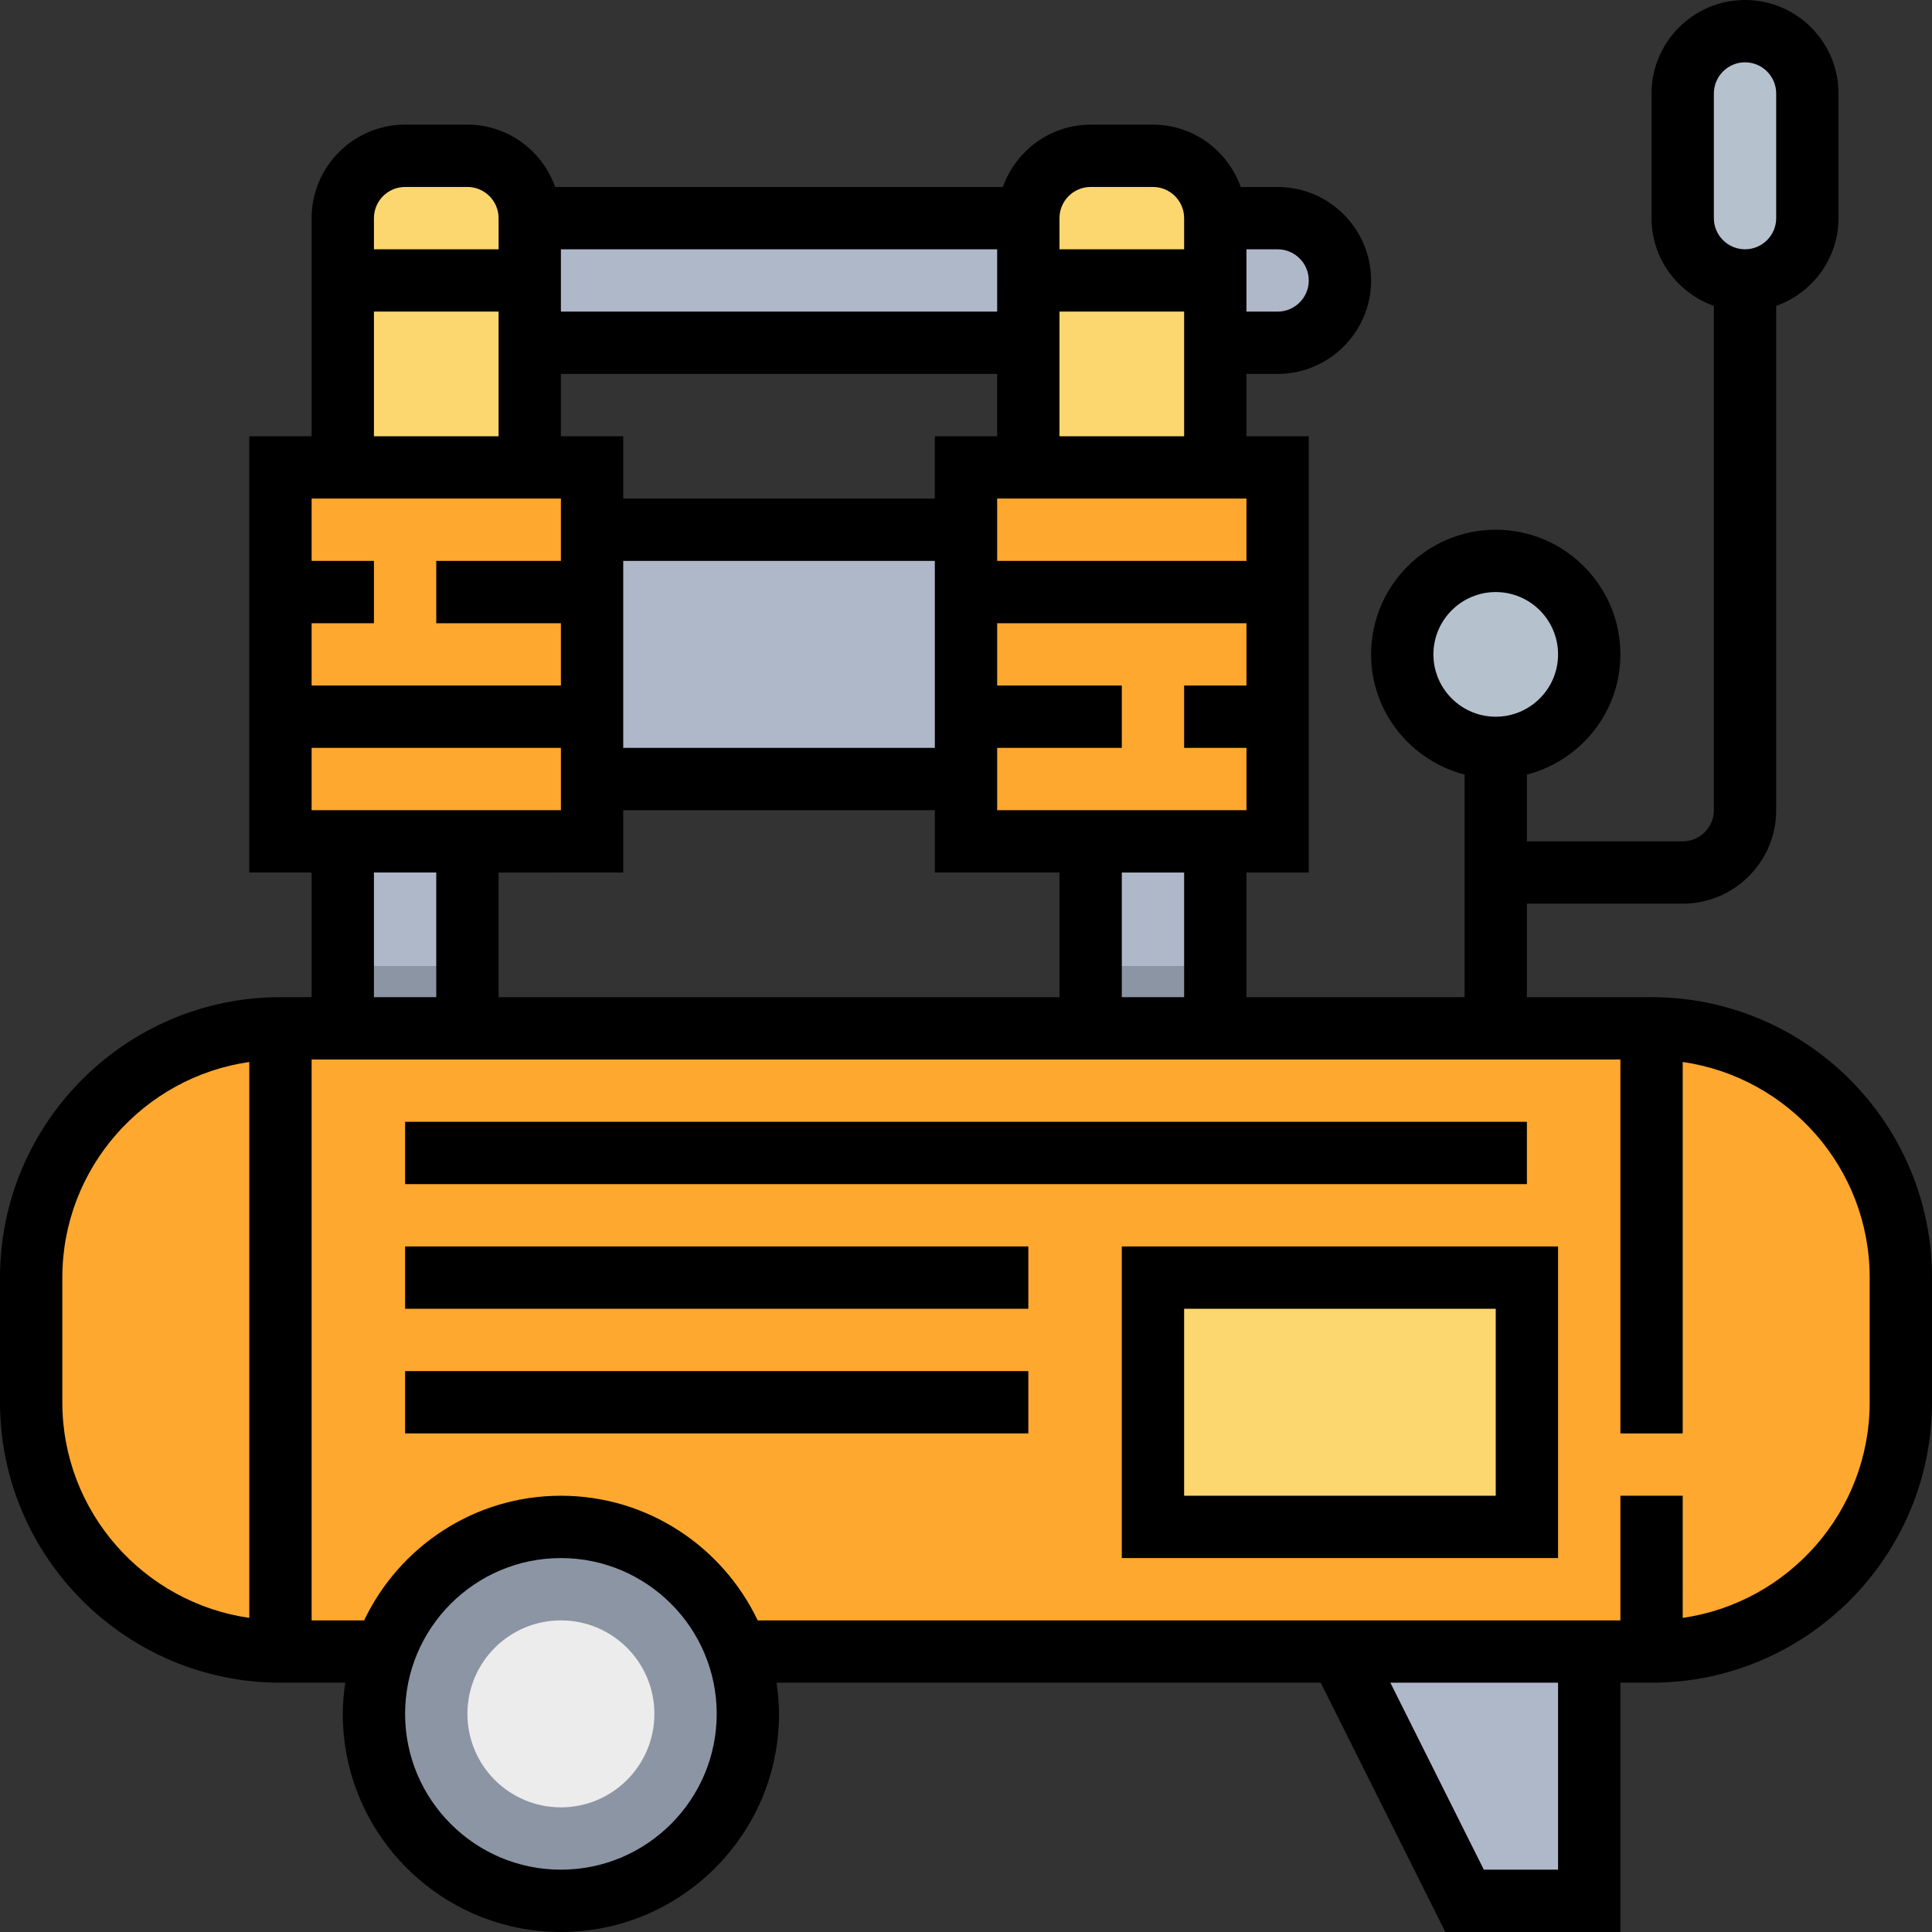 <?xml version="1.0" encoding="iso-8859-1"?>
<!-- Generator: Adobe Illustrator 19.0.0, SVG Export Plug-In . SVG Version: 6.00 Build 0)  -->
<svg version="1.1" id="Capa_1" xmlns="http://www.w3.org/2000/svg" xmlns:xlink="http://www.w3.org/1999/xlink" x="0px" y="0px"
	 viewBox="0 0 496 496" style="enable-background:new 0 0 496 496;" xml:space="preserve">
<rect x="0" y="0" width="496" height="496" fill="#333333" stroke="none"/>
<rect x="280" y="200" style="fill:#AFB8C9;" width="32" height="80"/>
<rect x="280" y="248" style="fill:#8C95A4;" width="32" height="32"/>
<rect x="128" y="56" style="fill:#AFB8C9;" width="144" height="32"/>
<circle style="fill:#B6C1CE;" cx="384" cy="168" r="24"/>
<rect x="88" y="200" style="fill:#AFB8C9;" width="32" height="80"/>
<rect x="88" y="248" style="fill:#8C95A4;" width="32" height="32"/>
<path style="fill:#AFB8C9;" d="M328,56h-24v32h24c8.84,0,16-7.16,16-16S336.84,56,328,56z"/>
<path style="fill:#FEA82F;" d="M424,264H72c-35.344,0-64,28.656-64,64v32c0,35.344,28.656,64,64,64h24h96h232
	c35.344,0,64-28.656,64-64v-32C488,292.656,459.344,264,424,264z"/>
<path style="fill:#B6C1CE;" d="M448,72L448,72c-8.84,0-16-7.16-16-16V24c0-8.84,7.16-16,16-16l0,0c8.84,0,16,7.16,16,16v32
	C464,64.84,456.84,72,448,72z"/>
<circle style="fill:#8C95A4;" cx="144" cy="440" r="48"/>
<circle style="fill:#ECECEC;" cx="144" cy="440" r="24"/>
<polygon style="fill:#AFB8C9;" points="344,424 376,488 408,488 408,424 "/>
<g>
	<path style="fill:#FCD770;" d="M120,40h-16c-8.84,0-16,7.16-16,16v72h48V56C136,47.16,128.84,40,120,40z"/>
	<path style="fill:#FCD770;" d="M296,40h-16c-8.84,0-16,7.16-16,16v72h48V56C312,47.16,304.84,40,296,40z"/>
</g>
<rect x="144" y="136" style="fill:#AFB8C9;" width="112" height="64"/>
<g>
	<rect x="72" y="120" style="fill:#FEA82F;" width="80" height="96"/>
	<rect x="248" y="120" style="fill:#FEA82F;" width="80" height="96"/>
</g>
<rect x="296" y="328" style="fill:#FCD770;" width="96" height="64"/>
<path d="M424,256h-32v-24h40c13.232,0,24-10.768,24-24V78.528c9.288-3.312,16-12.112,16-22.528V24c0-13.232-10.768-24-24-24
	s-24,10.768-24,24v32c0,10.416,6.712,19.216,16,22.528V208c0,4.408-3.592,8-8,8h-40v-17.136c13.76-3.576,24-16,24-30.864
	c0-17.648-14.352-32-32-32s-32,14.352-32,32c0,14.864,10.24,27.288,24,30.864V256h-56v-32h16V112h-16V96h8c13.232,0,24-10.768,24-24
	s-10.768-24-24-24h-9.472c-3.312-9.288-12.112-16-22.528-16h-16c-10.416,0-19.216,6.712-22.528,16H142.528
	c-3.312-9.288-12.112-16-22.528-16h-16c-13.232,0-24,10.768-24,24v56H64v112h16v32h-8c-39.696,0-72,32.304-72,72v32
	c0,39.696,32.304,72,72,72h16.64c-0.376,2.624-0.64,5.28-0.64,8c0,30.88,25.12,56,56,56s56-25.12,56-56c0-2.72-0.264-5.376-0.64-8
	h139.696l32,64H416v-64h8c39.696,0,72-32.304,72-72v-32C496,288.304,463.696,256,424,256z M440,24c0-4.408,3.592-8,8-8s8,3.592,8,8
	v32c0,4.408-3.592,8-8,8s-8-3.592-8-8V24z M368,168c0-8.824,7.176-16,16-16s16,7.176,16,16s-7.176,16-16,16S368,176.824,368,168z
	 M304,256h-16v-32h16V256z M80,208v-16h64v16H80z M320,128v16h-64v-16H320z M240,192h-80v-48h80V192z M256,80H144V64h112V80z
	 M144,96h112v16h-16v16h-80v-16h-16V96z M160,224v-16h80v16h32v32H128v-32H160z M256,208v-16h32v-16h-32v-16h64v16h-16v16h16v16H256
	z M272,112V80h32v32H272z M336,72c0,4.408-3.592,8-8,8h-8V64h8C332.408,64,336,67.592,336,72z M280,48h16c4.408,0,8,3.592,8,8v8h-32
	v-8C272,51.592,275.592,48,280,48z M104,48h16c4.408,0,8,3.592,8,8v8H96v-8C96,51.592,99.592,48,104,48z M96,80h32v32H96V80z
	 M144,128v16h-32v16h32v16H80v-16h16v-16H80v-16H144z M96,224h16v32H96V224z M16,360v-32c0-28.152,20.904-51.456,48-55.36v142.72
	C36.904,411.456,16,388.152,16,360z M144,480c-22.056,0-40-17.944-40-40s17.944-40,40-40s40,17.944,40,40S166.056,480,144,480z
	 M400,480h-19.056l-24-48H400V480z M480,360c0,28.152-20.904,51.456-48,55.36V384h-16v32H194.52c-9.008-18.888-28.24-32-50.52-32
	s-41.512,13.112-50.52,32H80V272h336v96h16v-95.36c27.096,3.904,48,27.208,48,55.36V360z"/>
<path d="M288,400h112v-80H288V400z M304,336h80v48h-80V336z"/>
<rect x="104" y="288" width="288" height="16"/>
<rect x="104" y="320" width="160" height="16"/>
<rect x="104" y="352" width="160" height="16"/>
<g>
</g>
<g>
</g>
<g>
</g>
<g>
</g>
<g>
</g>
<g>
</g>
<g>
</g>
<g>
</g>
<g>
</g>
<g>
</g>
<g>
</g>
<g>
</g>
<g>
</g>
<g>
</g>
<g>
</g>
</svg>
